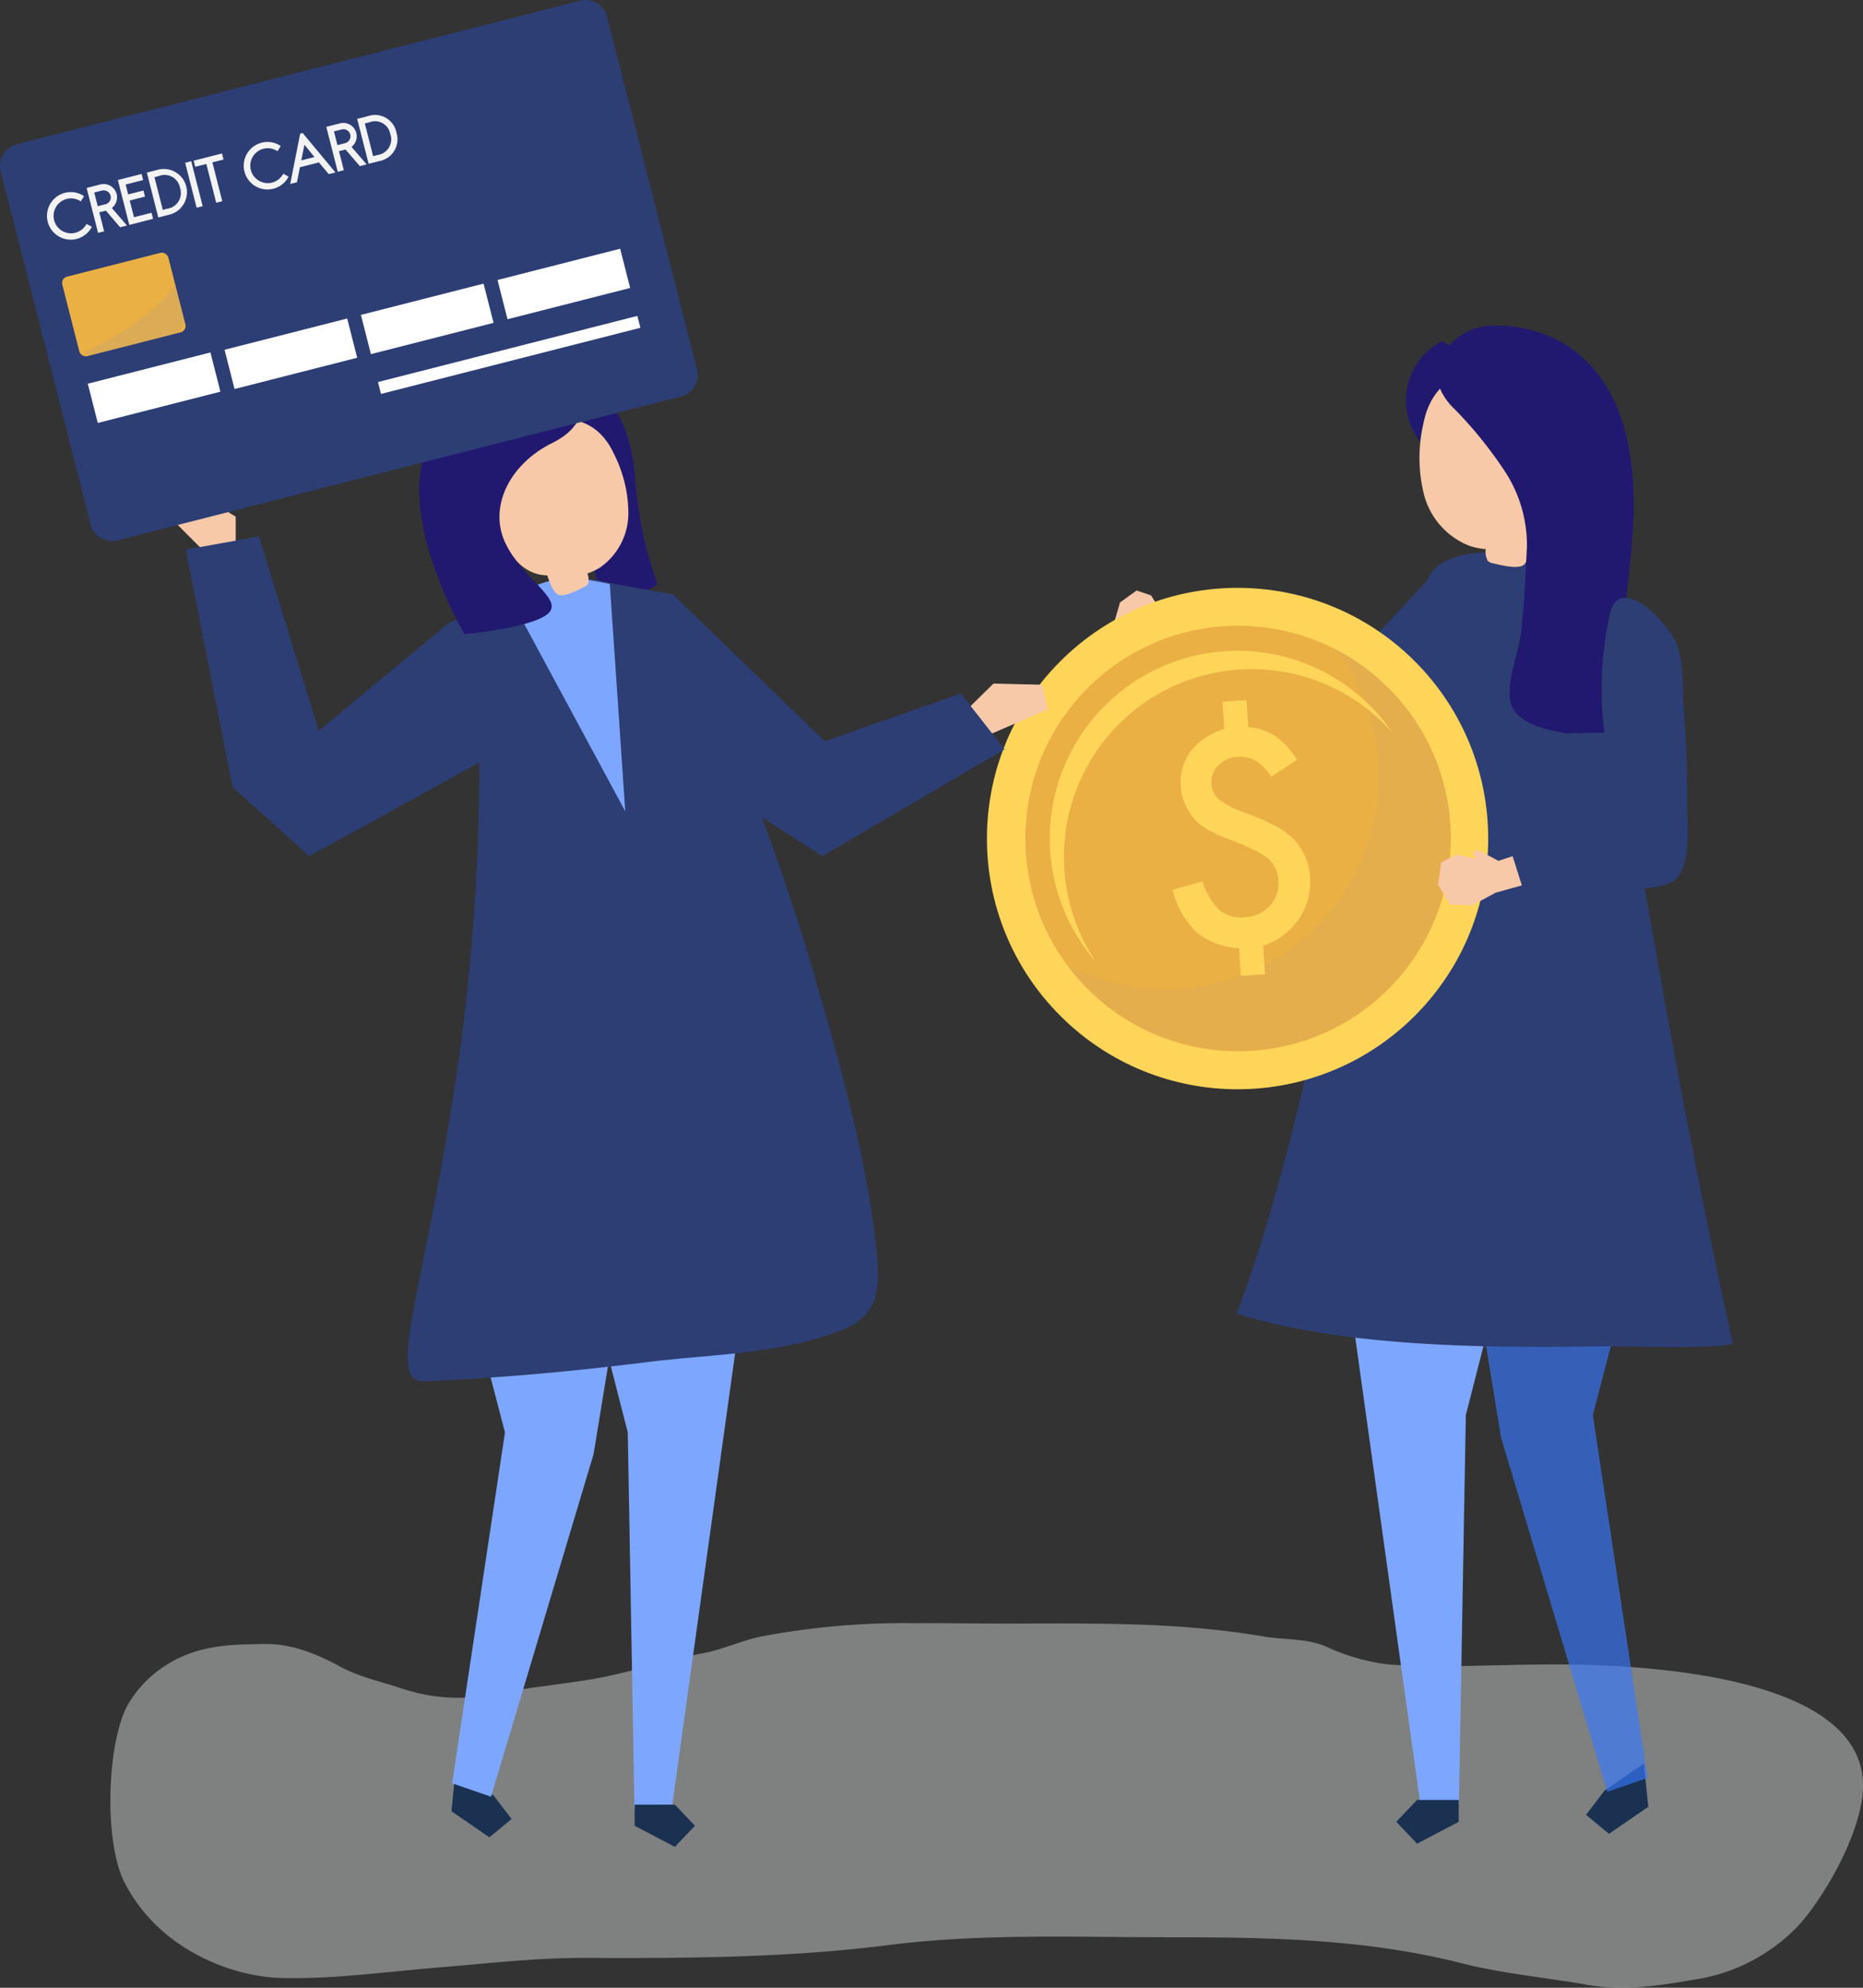 <svg xmlns="http://www.w3.org/2000/svg" width="270" height="288" viewBox="0 0 270 288">
  <rect x="0" y="0" width="270" height="288" fill="#333333" stroke="none"/>
  <g id="Group_2175" data-name="Group 2175" transform="translate(-52 -144.138)">
    <g id="Shadow" transform="translate(68 379.314)">
      <g id="Group_2171" data-name="Group 2171" opacity="0.4">
        <path id="Path_4376" data-name="Path 4376" d="M196.843,681.436a110.8,110.8,0,0,0-22.3,1.942c-2.8.592-5.541,1.887-8.348,2.407-5.6,1.046-11.11,2.993-16.736,3.873-4.528.725-9.076,1.151-13.593,2.069a25.718,25.718,0,0,1-13.124-.763c-3.111-1.051-6.237-1.66-9.3-3.32-3.43-1.892-7.124-3.242-10.7-3.192-5.084.066-10.026.078-14.9,3.414a16.522,16.522,0,0,0-5.095,5.533c-2.979,5.665-3.38,19.724-.417,25.567,4.992,9.81,15.649,13.682,22.646,13.871,7.667.2,15.116-.88,22.8-1.51,7.124-.587,14.247-1.427,21.4-1.394,14.6.055,29.2,0,43.769-1.848,13.691-1.732,27.416-1.14,41.136-1.14,14.071,0,28.046.21,42.014,3.751,6.084,1.538,12.284,2.08,18.4,3.159,5.477.968,10.741,0,16.2-.913a26.222,26.222,0,0,0,13.3-6.739c3.3-2.982,9.169-12.238,10.179-19.365,2.834-19.918-39.919-19.464-46.484-19.414-7.343.05-14.743.5-22.081,0a29.985,29.985,0,0,1-9.139-2.611c-3.01-1.25-6.024-.93-9.068-1.455-12.688-2.18-25.405-1.865-38.133-1.865C205.122,681.481,200.977,681.414,196.843,681.436Z" transform="translate(-80.305 -681.432)" fill="#f1f2f2"/>
      </g>
    </g>
    <path id="Path_4391" data-name="Path 4391" d="M782.731,372.238l-3.169-1.709-.857-3.06-.739-.145-.218.9-1.442-2.33-2.108-.716-2.4,1.732-.857,2.933,1.967,2.2,3.341,1.1,4.234,2.534Z" transform="translate(-557.474 -135.484)" fill="#f7c9a9"/>
    <path id="Path_4392" data-name="Path 4392" d="M788.89,363.994l18.645,13.033,19.076-20.477,2.271,23.228L810.291,392l-24.8-21.868Z" transform="translate(-565.463 -130.777)" fill="#2d3e74"/>
    <path id="Path_4393" data-name="Path 4393" d="M930.764,744.3l.317,3.132-5.7,3.912-3.323-2.752,2.688-3.522,5.694-3.908Z" transform="translate(-640.199 -341.509)" fill="#1a3151"/>
    <path id="Path_4394" data-name="Path 4394" d="M912.814,535.337l.966,9.52-8.541,32.721,7.929,52.577-5.839,2.013-15.395-51.33L889.49,565.9l.086-31.61Z" transform="translate(-622.394 -228.419)" fill="#3878ff" opacity="0.65"/>
    <path id="Path_4395" data-name="Path 4395" d="M841.88,550.35l12.281,88.1h5.58l1.006-56.471,10.159-39.639Z" transform="translate(-596.308 -232.82)" fill="#7da7ff"/>
    <path id="Path_4396" data-name="Path 4396" d="M870.293,752.81v3.164l-6.038,3.164-3.015-3.164,3.015-3.164Z" transform="translate(-606.884 -347.878)" fill="#1a3151"/>
    <path id="Path_4397" data-name="Path 4397" d="M838.389,356.518a5.015,5.015,0,0,1,1.845-1.813c5.544-3.132,14.738-.376,20.758-.376,1.777,18.731,6.7,36.592,9.869,55q5.059,29.294,11.392,58.343c.24,1.1-16.75.544-18.351.571-16.347.277-37.739.218-53.492-4.724,10.064-27.018,13.74-56.09,21.664-83.811,1.392-4.869,3.046-9.665,4.3-14.57C837.079,362.275,836.97,358.844,838.389,356.518Z" transform="translate(-579.163 -129.048)" fill="#2d3e74"/>
    <path id="Path_4398" data-name="Path 4398" d="M875.3,291.753a11.011,11.011,0,0,0-7.847,9.225,9.692,9.692,0,0,1,2.135-15.7,11.23,11.23,0,0,1,5.4,6.546Z" transform="translate(-608.593 -91.716)" fill="#21196f"/>
    <path id="Path_4399" data-name="Path 4399" d="M869.255,302.41c2.135-11.283,16.238-9.334,20.282-.195,2.3,5.2-.109,12.553-4.71,16.17-.1,1-.231,3.758-.993,4.424-.83.725-3.436.032-4.456-.2a1.569,1.569,0,0,1-.784-.349,2.935,2.935,0,0,1-.3-1.714,9.213,9.213,0,0,1-2.3-.453,10.914,10.914,0,0,1-6.637-7.421A21.912,21.912,0,0,1,869.255,302.41Z" transform="translate(-610.975 -96.851)" fill="#f7c9a9"/>
    <path id="Path_4400" data-name="Path 4400" d="M893.179,339.419a.967.967,0,0,1-.326-.032c-2.484-.426-6.478-1.233-7.63-3.853s.907-7.557,1.265-10.345c.526-4.243.7-8.522.907-12.788a19.5,19.5,0,0,0-3.2-10.921,60,60,0,0,0-7.253-8.98,9.056,9.056,0,0,1-2.52-4.016,5.938,5.938,0,0,1,1.469-4.919,8.337,8.337,0,0,1,6.505-3.173c9.325-.227,16.32,5.29,18.985,14.4,3.79,13.051-.948,25.5-.24,38.492a12.393,12.393,0,0,0,2.094,6.238C902.921,339.03,895.188,339.533,893.179,339.419Z" transform="translate(-614.102 -89.057)" fill="#21196f"/>
    <circle id="Ellipse_30" data-name="Ellipse 30" cx="36.325" cy="36.325" r="36.325" transform="translate(179.985 265.635) rotate(-45)" fill="#ffd559"/>
    <circle id="Ellipse_31" data-name="Ellipse 31" cx="30.831" cy="30.831" r="30.831" transform="translate(187.832 265.629) rotate(-45)" fill="#ebb044"/>
    <g id="Group_2172" data-name="Group 2172" transform="translate(206.628 238.274)" opacity="0.09">
      <path id="Path_4401" data-name="Path 4401" d="M795.047,384.26a30.826,30.826,0,0,1-39.126,45.623,30.826,30.826,0,1,0,39.126-45.623Z" transform="translate(-755.92 -384.26)" fill="#999"/>
    </g>
    <path id="Path_4402" data-name="Path 4402" d="M752.542,416.307A27.2,27.2,0,0,1,800.1,396.47,27.2,27.2,0,1,0,757.067,429.6,27.113,27.113,0,0,1,752.542,416.307Z" transform="translate(-546.281 -146.154)" fill="#ffd559"/>
    <path id="Path_4403" data-name="Path 4403" d="M800.357,400.39l.268,3.921a8.273,8.273,0,0,1,3.962,1.3,12.087,12.087,0,0,1,3.105,3.427l-3.754,2.443q-1.977-3.083-4.814-2.888a4.207,4.207,0,0,0-2.847,1.233,3.341,3.341,0,0,0-.984,2.679,3.173,3.173,0,0,0,1.1,2.294,13.588,13.588,0,0,0,3.867,1.931,36.94,36.94,0,0,1,4.139,1.813,10.612,10.612,0,0,1,2.5,1.709,8.382,8.382,0,0,1,2.661,5.744,9.48,9.48,0,0,1-1.623,6.12,9.869,9.869,0,0,1-5.163,3.844l.281,4.139-3.5.236-.272-4.016a10.641,10.641,0,0,1-6.161-2.3,13.063,13.063,0,0,1-3.482-6.152l4.338-1.215a10.279,10.279,0,0,0,2.489,4.189,5.191,5.191,0,0,0,3.7,1,5.113,5.113,0,0,0,3.581-1.668,4.805,4.805,0,0,0,1.22-3.717,4.28,4.28,0,0,0-1.437-3.1,11.281,11.281,0,0,0-1.918-1.188,31.84,31.84,0,0,0-3.173-1.383q-4-1.473-5.313-2.851a8.006,8.006,0,0,1-2.013-7.8,7.37,7.37,0,0,1,1.174-2.339,8.258,8.258,0,0,1,2.035-1.895,11.454,11.454,0,0,1,2.82-1.36l-.267-3.921Z" transform="translate(-567.713 -154.803)" fill="#ffd559"/>
    <path id="Path_4404" data-name="Path 4404" d="M887.155,448.594l-3.749,1.229-3.078-1.623-.676.476.553.857-2.942-.616-2.153,1.138-.44,3.219,1.686,2.9,3.241.1,3.391-1.831,5.2-1.455Z" transform="translate(-614.237 -180.962)" fill="#f7c9a9"/>
    <path id="Path_4405" data-name="Path 4405" d="M909.644,400.469a6,6,0,0,0,2.806-4.823,26.378,26.378,0,0,0-.707-6.143,50.553,50.553,0,0,1,.453-19.543c1.41-6.347,8.844,1.641,9.765,4.533,1.025,3.173.739,6.655.988,9.951q.5,6.632.453,13.292c0,2.806.68,9.434-2.267,11.038a8.056,8.056,0,0,1-2.611.73c-1.41.231-18.246,2.353-18.509,1.523l-2.326-7.339C901.19,402.953,906.444,402.636,909.644,400.469Z" transform="translate(-626.877 -136.824)" fill="#2d3e74"/>
    <path id="Path_4406" data-name="Path 4406" d="M919.009,444.975c-.5-.635-1.043-1.247-1.573-1.868a1.445,1.445,0,0,1-.354-.848c-.313-.177-.621-.358-.929-.539-1.859-1.093-3.581-2.443-5.517-3.4a7.022,7.022,0,0,1-1,.821c-3.21,2.167-8.454,2.484-11.959,3.2l2.326,7.339c.263.83,17.1-1.292,18.509-1.523a11.561,11.561,0,0,0,1.813-.39A23.7,23.7,0,0,1,919.009,444.975Z" transform="translate(-626.871 -175.553)" fill="#2d3e74"/>
    <path id="Path_4378" data-name="Path 4378" d="M390.19,389.712l4.474-4.4,7.058.168.8,3.577-10.658,4.606Z" transform="translate(-198.682 -142.134)" fill="#f7c9a9"/>
    <path id="Path_4379" data-name="Path 4379" d="M271.608,303.451c-.857-9.611-4.533-11.36-4.533-11.36h0a8.614,8.614,0,0,0-3.359-1.691,9.833,9.833,0,0,0-3.205,6.709h-.281a9.153,9.153,0,0,1,3.364.753c.807,5.725,2.044,14.842,2.09,17.507.063,3.971,1,4.048,3.676,4.919s5.494-1.36,5.494-1.36A58.357,58.357,0,0,1,271.608,303.451Z" transform="translate(-127.568 -90.153)" fill="#21196f"/>
    <path id="Path_4380" data-name="Path 4380" d="M191.323,346.142l-11.6,4.57-18.958,15.712L152.1,338.25l-10.567,1.9,6.773,34.4,11.106,10.023,31.964-17.607Z" transform="translate(-62.584 -116.385)" fill="#2d3e74"/>
    <path id="Path_4381" data-name="Path 4381" d="M226.888,736.388l-.308,3.033,5.5,3.781,3.21-2.656-2.593-3.4-5.5-3.781Z" transform="translate(-109.153 -332.858)" fill="#1a3151"/>
    <path id="Path_4382" data-name="Path 4382" d="M226.439,534.371l-.929,9.207,8.246,31.628L226.1,626.038l5.635,1.945,14.86-49.625,2.362-14.434-.086-30.563Z" transform="translate(-108.572 -223.523)" fill="#7da7ff"/>
    <path id="Path_4383" data-name="Path 4383" d="M289.395,548.883,277.54,634.058h-5.39l-.97-54.6-9.81-38.32Z" transform="translate(-128.198 -227.776)" fill="#7da7ff"/>
    <path id="Path_4384" data-name="Path 4384" d="M285.22,744.63v3.055l5.825,3.06,2.915-3.06-2.915-3.055Z" transform="translate(-141.241 -339.019)" fill="#1a3151"/>
    <path id="Path_4385" data-name="Path 4385" d="M219.7,423.927c4.6-30.985,2.96-53.547,3.2-59.744a12.947,12.947,0,0,1,4.483-9.411c1.863-.426,3.486-1.655,5.367-2.14,12.725-3.282,19.665,6.673,24.43,17.408a312.881,312.881,0,0,1,14.788,40.845c3.5,12.24,7,24.584,8.473,37.286.6,5.24,1.111,10.209-4.492,12.521-8.921,3.686-18.954,3.627-28.378,4.787-10.83,1.36-21.669,2.348-32.571,2.811C209.3,468.53,215.1,454.9,219.7,423.927Z" transform="translate(-101.539 -124.016)" fill="#2d3e74"/>
    <path id="Path_4386" data-name="Path 4386" d="M140.329,325.734l-4.769-4.778,1.623-8.4h4.606l1.355,7.312,2.335,1.405v3.531Z" transform="translate(-59.32 -102.284)" fill="#f7c9a9"/>
    <path id="Path_4387" data-name="Path 4387" d="M270.6,352l12.19,2.167,22,21.284,19.724-6.922,6.342,8.083-26.4,15.476-27.9-17.879Z" transform="translate(-133.265 -123.913)" fill="#2d3e74"/>
    <path id="Path_4388" data-name="Path 4388" d="M259.561,351.988l2.244,32.952-16.9-31.325,4.928-1.759,3.518-1.056Z" transform="translate(-119.186 -123.25)" fill="#7da7ff"/>
    <path id="Path_4389" data-name="Path 4389" d="M257.532,305.659c-4.2-9.148-15.758-4.533-17.263,4.112-.852,4.9,1.745,13.427,7.6,13.5.295.83.8,2.394,1.591,2.8s2.919-.694,3.74-1.111a1.4,1.4,0,0,0,.589-.453,2.575,2.575,0,0,0-.1-1.519,8.09,8.09,0,0,0,1.859-.87,9.616,9.616,0,0,0,4.08-7.706A19.127,19.127,0,0,0,257.532,305.659Z" transform="translate(-116.561 -95.77)" fill="#f7c9a9"/>
    <path id="Path_4390" data-name="Path 4390" d="M239.421,286.875s2.448,4.914-3.844,8.015-9.316,9.375-6.8,14.583,8.432,8.033,6.192,10.127-12.145,3.015-12.145,3.015-10.6-17.934-4.873-28.251S234.874,280.941,239.421,286.875Z" transform="translate(-103.507 -86.589)" fill="#21196f"/>
    <path id="Path_4407" data-name="Path 4407" d="M155.841,373.165a68.966,68.966,0,0,0,4.415-7.144,1.565,1.565,0,0,1,.267-.372l-8.427-27.4-10.567,1.9,6.773,34.4L152.8,378.6A55.611,55.611,0,0,1,155.841,373.165Z" transform="translate(-62.584 -116.379)" fill="#2d3e74"/>
    <path id="Path_4408" data-name="Path 4408" d="M180.819,223.732,99.094,244.585a3.2,3.2,0,0,1-3.867-2.316L82.189,191.092a3.2,3.2,0,0,1,2.267-3.885L166.2,166.386a3.2,3.2,0,0,1,3.867,2.316l13.038,51.153a3.2,3.2,0,0,1-2.289,3.876Z" transform="translate(-30.089 -22.153)" fill="#2d3e74"/>
    <rect id="Rectangle_537" data-name="Rectangle 537" width="15.862" height="11.882" rx="0.94" transform="translate(60.795 184.456) rotate(-14.3)" fill="#ebb044"/>
    <g id="Group_2173" data-name="Group 2173" transform="translate(64.127 185.291)" opacity="0.2">
      <path id="Path_4409" data-name="Path 4409" d="M123.283,261.776l-1.2-4.706c-2.829,4.533-9.239,8.051-13.242,9.9a2.09,2.09,0,0,0,1.65.267l11.265-2.87A2.131,2.131,0,0,0,123.283,261.776Z" transform="translate(-108.84 -257.07)" fill="#999"/>
    </g>
    <rect id="Rectangle_538" data-name="Rectangle 538" width="18.342" height="5.866" transform="translate(64.723 199.734) rotate(-14.3)" fill="#fff"/>
    <rect id="Rectangle_539" data-name="Rectangle 539" width="18.342" height="5.866" transform="translate(84.544 194.816) rotate(-14.3)" fill="#fff"/>
    <rect id="Rectangle_540" data-name="Rectangle 540" width="18.342" height="5.866" transform="translate(104.308 189.763) rotate(-14.3)" fill="#fff"/>
    <rect id="Rectangle_541" data-name="Rectangle 541" width="18.342" height="5.866" transform="translate(124.104 184.706) rotate(-14.3)" fill="#fff"/>
    <path id="Path_4410" data-name="Path 4410" d="M102.769,232.416a2.575,2.575,0,0,1-1.559,1.165,2.53,2.53,0,1,1,.675-4.628l.131.073.453-.753-.131-.086a3.445,3.445,0,1,0,1.2,4.665l.077-.141-.784-.417Z" transform="translate(-38.298 -55.716)" fill="#f3f3f3"/>
    <path id="Path_4411" data-name="Path 4411" d="M114.137,226.57a1.936,1.936,0,0,0-2.348-1.4l-2,.508,1.655,6.505.879-.222-.7-2.756.952-.24,2.063,2.407.988-.254-2.185-2.534A1.963,1.963,0,0,0,114.137,226.57Zm-.879.227a1.02,1.02,0,0,1-.739,1.242l-1.12.286-.508-1.986,1.124-.286A1.038,1.038,0,0,1,113.258,226.8Z" transform="translate(-45.232 -54.308)" fill="#f3f3f3"/>
    <path id="Path_4412" data-name="Path 4412" d="M121.425,229.265l3.445-.879-.227-.879-2.539.644-.617-2.421,2.217-.567-.227-.884-2.217.567-.363-1.433,2.539-.648-.227-.884-3.441.879Z" transform="translate(-50.688 -52.542)" fill="#f3f3f3"/>
    <path id="Path_4413" data-name="Path 4413" d="M130.572,220.421l-1.532.394,1.659,6.5,1.532-.39a3.358,3.358,0,1,0-1.659-6.505ZM132,226.047l-.653.163-1.206-4.737.653-.168a2.26,2.26,0,0,1,3.051,1.727A2.292,2.292,0,0,1,132,226.047Z" transform="translate(-55.756 -51.668)" fill="#f3f3f3"/>
    <rect id="Rectangle_542" data-name="Rectangle 542" width="0.907" height="6.714" transform="translate(78.837 167.725) rotate(-14.3)" fill="#f3f3f3"/>
    <path id="Path_4414" data-name="Path 4414" d="M144.217,217.271l1.614-.413,1.433,5.621.879-.227-1.432-5.621,1.609-.408-.222-.884-4.107,1.047Z" transform="translate(-63.929 -48.967)" fill="#f3f3f3"/>
    <path id="Path_4415" data-name="Path 4415" d="M165.751,216.271l-.082.118a2.53,2.53,0,1,1-2.811-3.74,2.561,2.561,0,0,1,1.927.277l.131.072.453-.753-.131-.082a3.391,3.391,0,0,0-2.625-.394,3.441,3.441,0,1,0,3.822,5.055l.077-.141Z" transform="translate(-72.689 -46.956)" fill="#f3f3f3"/>
    <path id="Path_4416" data-name="Path 4416" d="M176.316,208.891l-1.446,7.294.979-.249.426-2.176,2.756-.7,1.423,1.7.97-.245-4.751-5.716Zm2.067,3.391-1.909.485.453-2.267Z" transform="translate(-80.81 -45.391)" fill="#f3f3f3"/>
    <path id="Path_4417" data-name="Path 4417" d="M190.757,207.045a1.936,1.936,0,0,0-2.348-1.405l-2,.508,1.659,6.505.879-.222-.7-2.756.952-.24,2.067,2.407.988-.254-2.19-2.534A1.945,1.945,0,0,0,190.757,207.045Zm-.879.222a1.024,1.024,0,0,1-.734,1.242l-1.124.286-.5-1.986,1.12-.286a1.038,1.038,0,0,1,1.251.743Z" transform="translate(-87.119 -43.632)" fill="#f3f3f3"/>
    <path id="Path_4418" data-name="Path 4418" d="M197.942,203.258l-1.532.39,1.659,6.505,1.532-.39a3.2,3.2,0,0,0,2.5-4.121A3.162,3.162,0,0,0,197.942,203.258Zm3.278,2.611a2.294,2.294,0,0,1-1.845,3.01l-.653.168-1.206-4.742.653-.163a2.245,2.245,0,0,1,3.042,1.727Z" transform="translate(-92.644 -42.284)" fill="#f3f3f3"/>
    <rect id="Rectangle_543" data-name="Rectangle 543" width="38.796" height="1.777" transform="translate(106.777 199.491) rotate(-14.3)" fill="#fff"/>
  </g>
</svg>
